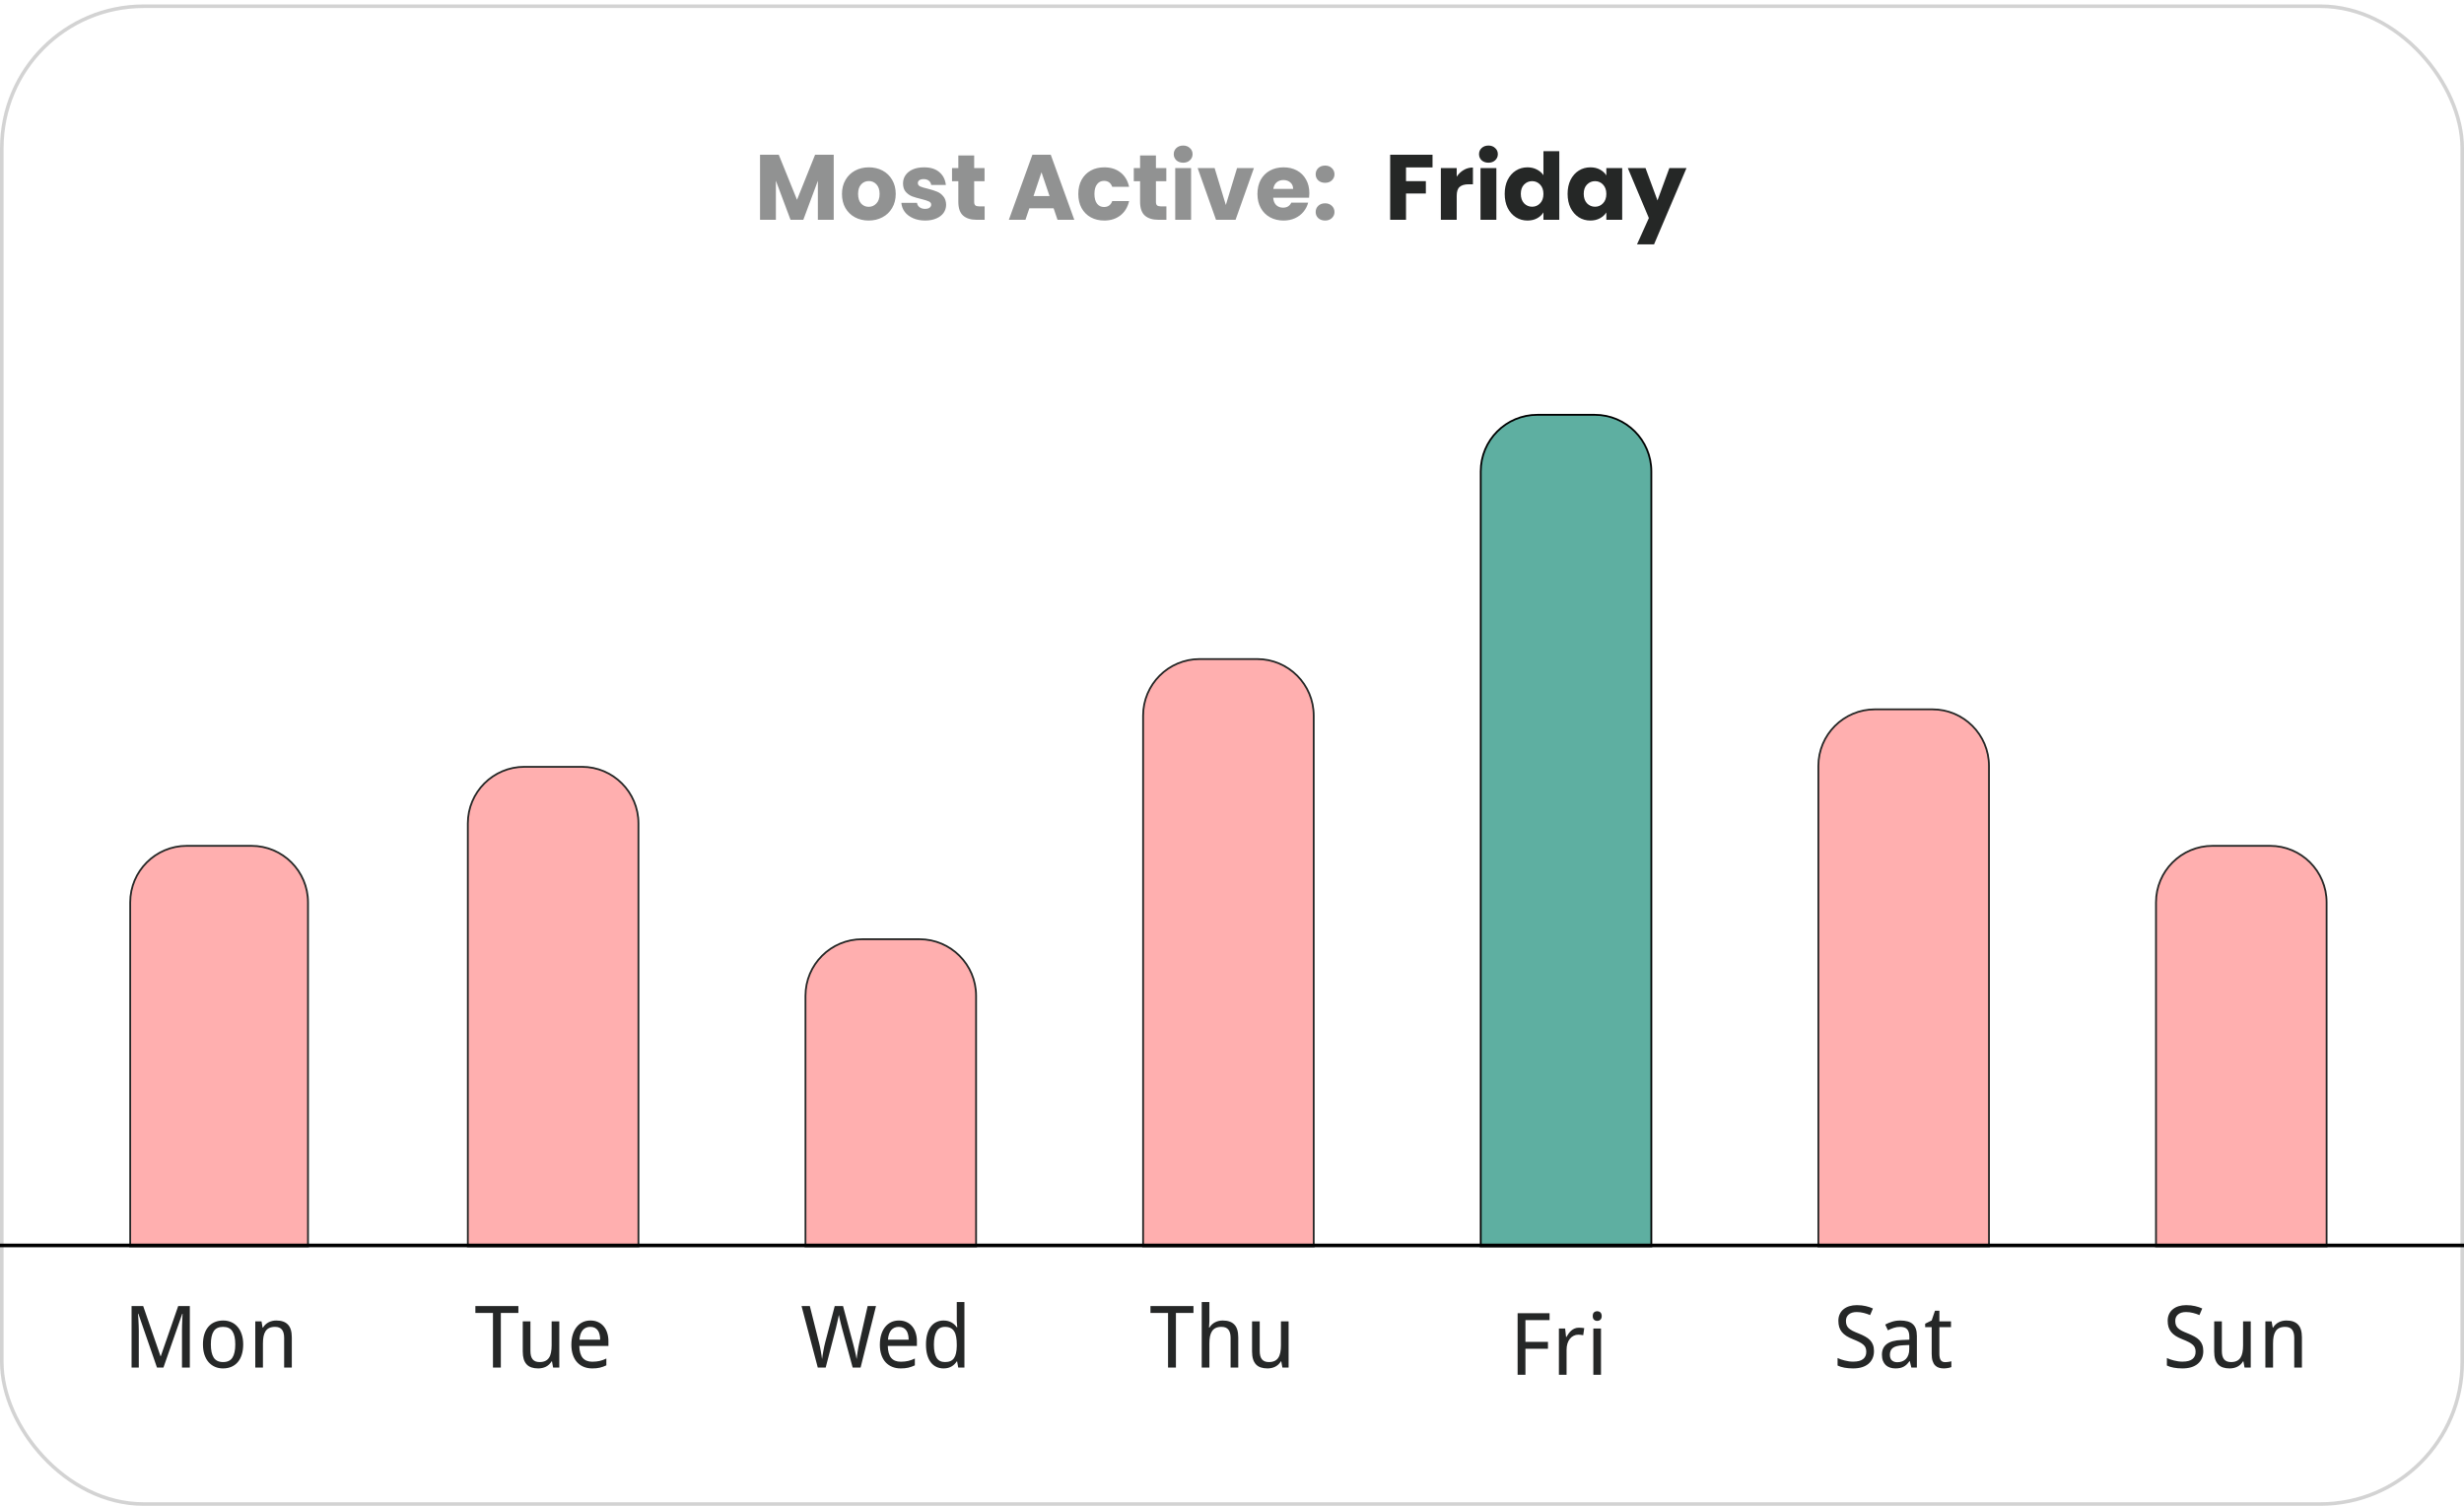 <svg width="319" height="195" viewBox="0 0 319 195" fill="none" xmlns="http://www.w3.org/2000/svg">
<rect x="0.233" y="0.808" width="318.535" height="193.911" rx="18.368" stroke="#252727" stroke-opacity="0.2" stroke-width="0.465"/>
<path d="M16.857 116.829C16.857 112.784 20.136 109.505 24.181 109.505H32.551C36.596 109.505 39.875 112.784 39.875 116.829V161.354H16.857V116.829Z" fill="#FFAFAF" stroke="#252726" stroke-width="0.233"/>
<path d="M60.568 106.599C60.568 102.554 63.847 99.275 67.892 99.275H75.332C79.377 99.275 82.656 102.554 82.656 106.599V161.354H60.568V106.599Z" fill="#FFAFAF" stroke="#252726" stroke-width="0.233"/>
<path d="M104.28 128.92C104.28 124.875 107.559 121.596 111.604 121.596H119.044C123.089 121.596 126.368 124.875 126.368 128.92V161.354H104.28V128.92Z" fill="#FFAFAF" stroke="#252726" stroke-width="0.233"/>
<path d="M191.702 61.028C191.702 56.983 194.981 53.704 199.026 53.704H206.466C210.511 53.704 213.79 56.983 213.79 61.028V161.354H191.702V61.028Z" fill="#5EAFA1" stroke="black" stroke-width="0.233"/>
<path d="M147.991 92.648C147.991 88.604 151.27 85.325 155.315 85.325H162.755C166.8 85.325 170.079 88.604 170.079 92.648V161.354H147.991V92.648Z" fill="#FFAFAF" stroke="#252726" stroke-width="0.233"/>
<path d="M235.414 99.159C235.414 95.114 238.693 91.835 242.738 91.835H250.178C254.223 91.835 257.502 95.114 257.502 99.159V161.354H235.414V99.159Z" fill="#FFAFAF" stroke="#252726" stroke-width="0.233"/>
<path d="M279.125 116.829C279.125 112.784 282.404 109.505 286.449 109.505H293.889C297.934 109.505 301.213 112.784 301.213 116.829V161.354H279.125V116.829Z" fill="#FFAFAF" stroke="#252726" stroke-width="0.233"/>
<path d="M20.324 177.051L17.91 170.076H17.867C17.889 170.345 17.907 170.612 17.921 170.877C17.936 171.106 17.947 171.347 17.954 171.602C17.965 171.852 17.97 172.081 17.97 172.288V177.051H17.033V169.084H18.537L20.782 175.58H20.815L23.071 169.084H24.575V177.051H23.561V172.217C23.561 172.028 23.565 171.812 23.572 171.569C23.579 171.325 23.589 171.093 23.599 170.871C23.614 170.613 23.627 170.352 23.638 170.087H23.594L21.158 177.051H20.324ZM31.485 174.048C31.485 174.546 31.423 174.989 31.299 175.378C31.18 175.763 31.005 176.088 30.776 176.353C30.551 176.615 30.277 176.815 29.953 176.953C29.63 177.091 29.267 177.16 28.864 177.16C28.489 177.16 28.144 177.091 27.828 176.953C27.512 176.815 27.238 176.615 27.005 176.353C26.776 176.088 26.597 175.763 26.466 175.378C26.339 174.989 26.275 174.546 26.275 174.048C26.275 173.554 26.335 173.116 26.455 172.735C26.578 172.35 26.753 172.027 26.978 171.765C27.203 171.5 27.478 171.3 27.801 171.166C28.128 171.028 28.493 170.958 28.896 170.958C29.27 170.958 29.616 171.028 29.932 171.166C30.248 171.3 30.52 171.5 30.749 171.765C30.982 172.027 31.161 172.35 31.288 172.735C31.419 173.116 31.485 173.554 31.485 174.048ZM27.3 174.048C27.3 174.808 27.423 175.38 27.67 175.765C27.921 176.146 28.326 176.337 28.885 176.337C29.445 176.337 29.846 176.146 30.09 175.765C30.337 175.38 30.46 174.808 30.46 174.048C30.46 173.289 30.335 172.722 30.084 172.348C29.837 171.97 29.434 171.781 28.875 171.781C28.315 171.781 27.912 171.97 27.665 172.348C27.421 172.722 27.3 173.289 27.3 174.048ZM36.787 177.051V173.198C36.787 172.726 36.691 172.372 36.498 172.136C36.309 171.899 36.011 171.781 35.605 171.781C35.31 171.781 35.063 171.829 34.863 171.923C34.663 172.017 34.502 172.157 34.378 172.343C34.258 172.528 34.171 172.755 34.117 173.024C34.066 173.293 34.041 173.601 34.041 173.95V177.051H33.049V171.067H33.855L33.997 171.874H34.051C34.142 171.718 34.249 171.583 34.373 171.471C34.5 171.354 34.638 171.258 34.787 171.182C34.936 171.106 35.094 171.049 35.261 171.013C35.428 170.977 35.599 170.958 35.773 170.958C36.438 170.958 36.938 171.133 37.272 171.482C37.61 171.827 37.779 172.381 37.779 173.144V177.051H36.787Z" fill="#252727"/>
<path d="M64.84 177.051H63.821V169.978H61.543V169.084H67.112V169.978H64.84V177.051ZM71.608 177.051L71.461 176.25H71.406C71.316 176.406 71.207 176.542 71.079 176.659C70.956 176.771 70.82 176.866 70.671 176.942C70.522 177.015 70.364 177.069 70.197 177.105C70.029 177.142 69.859 177.16 69.684 177.16C69.354 177.16 69.063 177.118 68.812 177.035C68.562 176.951 68.353 176.82 68.186 176.642C68.019 176.464 67.891 176.237 67.804 175.961C67.721 175.685 67.679 175.356 67.679 174.975V171.067H68.671V174.92C68.671 175.392 68.767 175.747 68.96 175.983C69.152 176.219 69.45 176.337 69.853 176.337C70.148 176.337 70.395 176.29 70.594 176.195C70.794 176.101 70.954 175.963 71.074 175.781C71.198 175.596 71.285 175.369 71.335 175.1C71.39 174.831 71.417 174.522 71.417 174.174V171.067H72.409V177.051H71.608ZM76.671 177.16C76.271 177.16 75.906 177.093 75.575 176.958C75.245 176.824 74.959 176.628 74.72 176.37C74.484 176.112 74.3 175.792 74.169 175.411C74.038 175.029 73.973 174.593 73.973 174.103C73.973 173.609 74.033 173.167 74.153 172.779C74.273 172.39 74.442 172.061 74.66 171.792C74.878 171.52 75.137 171.313 75.439 171.171C75.744 171.029 76.08 170.958 76.447 170.958C76.807 170.958 77.13 171.024 77.417 171.155C77.704 171.282 77.948 171.463 78.147 171.7C78.347 171.932 78.5 172.214 78.605 172.544C78.714 172.871 78.769 173.235 78.769 173.634V174.25H74.998C75.016 174.951 75.163 175.467 75.439 175.798C75.719 176.128 76.133 176.293 76.681 176.293C76.867 176.293 77.037 176.284 77.194 176.266C77.353 176.248 77.506 176.223 77.651 176.19C77.8 176.154 77.944 176.11 78.082 176.059C78.22 176.005 78.36 175.945 78.501 175.879V176.762C78.356 176.831 78.213 176.891 78.071 176.942C77.933 176.993 77.789 177.035 77.641 177.067C77.495 177.1 77.343 177.124 77.183 177.138C77.026 177.153 76.856 177.16 76.671 177.16ZM76.425 171.781C76.011 171.781 75.682 171.923 75.439 172.206C75.199 172.49 75.059 172.902 75.019 173.443H77.7C77.7 173.196 77.675 172.971 77.624 172.768C77.577 172.561 77.501 172.384 77.395 172.239C77.293 172.094 77.163 171.981 77.003 171.901C76.843 171.821 76.65 171.781 76.425 171.781Z" fill="#252727"/>
<path d="M108.069 169.084H109.142L110.39 173.749C110.445 173.952 110.497 174.155 110.548 174.359C110.603 174.562 110.652 174.76 110.695 174.953C110.742 175.142 110.782 175.322 110.815 175.492C110.851 175.663 110.88 175.818 110.902 175.956C110.917 175.818 110.935 175.667 110.957 175.503C110.979 175.34 111.004 175.169 111.033 174.991C111.062 174.809 111.093 174.626 111.126 174.441C111.162 174.252 111.2 174.068 111.24 173.89L112.33 169.084H113.414L111.415 177.051H110.39L109.006 171.939C108.955 171.754 108.906 171.563 108.859 171.367C108.812 171.171 108.768 170.988 108.728 170.817C108.684 170.617 108.643 170.423 108.603 170.234C108.563 170.419 108.523 170.612 108.483 170.811C108.446 170.982 108.405 171.169 108.357 171.373C108.314 171.576 108.267 171.776 108.216 171.972L106.897 177.051H105.873L103.769 169.084H104.843L106.058 173.928C106.101 174.096 106.141 174.27 106.178 174.452C106.214 174.63 106.247 174.808 106.276 174.986C106.308 175.164 106.338 175.336 106.363 175.503C106.388 175.667 106.41 175.818 106.428 175.956C106.447 175.821 106.468 175.665 106.494 175.487C106.523 175.309 106.555 175.122 106.592 174.926C106.628 174.729 106.666 174.531 106.706 174.332C106.75 174.128 106.795 173.937 106.842 173.759L108.069 169.084ZM116.608 177.16C116.208 177.16 115.843 177.093 115.512 176.958C115.182 176.824 114.897 176.628 114.657 176.37C114.421 176.112 114.237 175.792 114.107 175.411C113.976 175.029 113.91 174.593 113.91 174.103C113.91 173.609 113.97 173.167 114.09 172.779C114.21 172.39 114.379 172.061 114.597 171.792C114.815 171.52 115.075 171.313 115.376 171.171C115.681 171.029 116.017 170.958 116.384 170.958C116.744 170.958 117.067 171.024 117.354 171.155C117.641 171.282 117.885 171.463 118.085 171.7C118.284 171.932 118.437 172.214 118.542 172.544C118.651 172.871 118.706 173.235 118.706 173.634V174.25H114.935C114.953 174.951 115.1 175.467 115.376 175.798C115.656 176.128 116.07 176.293 116.619 176.293C116.804 176.293 116.975 176.284 117.131 176.266C117.291 176.248 117.443 176.223 117.589 176.19C117.738 176.154 117.881 176.11 118.019 176.059C118.157 176.005 118.297 175.945 118.439 175.879V176.762C118.293 176.831 118.15 176.891 118.008 176.942C117.87 176.993 117.727 177.035 117.578 177.067C117.432 177.1 117.28 177.124 117.12 177.138C116.964 177.153 116.793 177.16 116.608 177.16ZM116.363 171.781C115.948 171.781 115.62 171.923 115.376 172.206C115.136 172.49 114.997 172.902 114.957 173.443H117.638C117.638 173.196 117.612 172.971 117.561 172.768C117.514 172.561 117.438 172.384 117.333 172.239C117.231 172.094 117.1 171.981 116.94 171.901C116.78 171.821 116.588 171.781 116.363 171.781ZM123.91 176.25H123.866C123.786 176.373 123.692 176.491 123.583 176.604C123.478 176.713 123.354 176.809 123.212 176.893C123.074 176.976 122.918 177.042 122.744 177.089C122.569 177.136 122.373 177.16 122.155 177.16C121.817 177.16 121.509 177.094 121.229 176.964C120.949 176.833 120.709 176.639 120.51 176.381C120.31 176.119 120.155 175.796 120.046 175.411C119.937 175.026 119.883 174.579 119.883 174.07C119.883 173.558 119.937 173.109 120.046 172.724C120.155 172.335 120.31 172.01 120.51 171.749C120.709 171.487 120.949 171.291 121.229 171.16C121.509 171.026 121.817 170.958 122.155 170.958C122.37 170.958 122.564 170.982 122.738 171.029C122.913 171.077 123.069 171.14 123.207 171.22C123.349 171.3 123.474 171.393 123.583 171.498C123.692 171.603 123.786 171.714 123.866 171.83H123.932C123.921 171.707 123.91 171.589 123.899 171.476C123.892 171.382 123.885 171.285 123.877 171.187C123.87 171.086 123.866 171.006 123.866 170.948V168.572H124.858V177.051H124.057L123.91 176.25ZM122.346 176.337C122.622 176.337 122.855 176.295 123.044 176.212C123.236 176.128 123.39 176.001 123.507 175.83C123.627 175.659 123.714 175.447 123.768 175.193C123.826 174.935 123.859 174.635 123.866 174.294V174.07C123.866 173.703 123.841 173.378 123.79 173.095C123.743 172.808 123.659 172.568 123.539 172.375C123.423 172.179 123.267 172.032 123.071 171.934C122.875 171.832 122.629 171.781 122.335 171.781C121.845 171.781 121.483 171.979 121.251 172.375C121.022 172.771 120.907 173.34 120.907 174.081C120.907 174.84 121.022 175.407 121.251 175.781C121.483 176.152 121.848 176.337 122.346 176.337Z" fill="#252727"/>
<path d="M152.24 177.051H151.22V169.978H148.943V169.084H154.512V169.978H152.24V177.051ZM159.318 177.051V173.198C159.318 172.726 159.222 172.372 159.029 172.136C158.841 171.899 158.543 171.781 158.136 171.781C157.841 171.781 157.594 171.829 157.395 171.923C157.195 172.017 157.033 172.157 156.91 172.343C156.79 172.528 156.703 172.755 156.648 173.024C156.597 173.293 156.572 173.601 156.572 173.95V177.051H155.58V168.572H156.572V171.089L156.528 171.874H156.583C156.674 171.718 156.781 171.583 156.904 171.471C157.031 171.354 157.169 171.258 157.318 171.182C157.467 171.106 157.625 171.049 157.792 171.013C157.96 170.977 158.13 170.958 158.305 170.958C158.97 170.958 159.469 171.133 159.803 171.482C160.141 171.827 160.31 172.381 160.31 173.144V177.051H159.318ZM166.026 177.051L165.879 176.25H165.825C165.734 176.406 165.625 176.542 165.498 176.659C165.374 176.771 165.238 176.866 165.089 176.942C164.94 177.015 164.782 177.069 164.615 177.105C164.448 177.142 164.277 177.16 164.103 177.16C163.772 177.16 163.482 177.118 163.231 177.035C162.98 176.951 162.771 176.82 162.604 176.642C162.437 176.464 162.31 176.237 162.223 175.961C162.139 175.685 162.097 175.356 162.097 174.975V171.067H163.089V174.92C163.089 175.392 163.186 175.747 163.378 175.983C163.571 176.219 163.869 176.337 164.272 176.337C164.566 176.337 164.813 176.29 165.013 176.195C165.213 176.101 165.373 175.963 165.492 175.781C165.616 175.596 165.703 175.369 165.754 175.1C165.808 174.831 165.836 174.522 165.836 174.174V171.067H166.828V177.051H166.026Z" fill="#252727"/>
<path d="M197.49 177.981H196.477V170.014H200.613V170.908H197.49V173.72H200.406V174.613H197.49V177.981ZM204.411 171.889C204.516 171.889 204.634 171.894 204.765 171.905C204.896 171.912 205.009 171.925 205.103 171.943L204.972 172.859C204.871 172.84 204.765 172.826 204.656 172.815C204.551 172.8 204.451 172.793 204.356 172.793C204.128 172.793 203.919 172.84 203.73 172.935C203.541 173.026 203.377 173.158 203.239 173.333C203.105 173.503 203 173.71 202.923 173.954C202.851 174.194 202.814 174.461 202.814 174.755V177.981H201.823V171.997H202.629L202.749 173.093H202.792C202.883 172.937 202.98 172.786 203.081 172.641C203.187 172.495 203.303 172.368 203.43 172.259C203.561 172.146 203.706 172.057 203.866 171.992C204.026 171.923 204.208 171.889 204.411 171.889ZM207.272 177.981H206.28V171.997H207.272V177.981ZM206.204 170.379C206.204 170.161 206.258 170.003 206.367 169.905C206.48 169.807 206.618 169.758 206.781 169.758C206.861 169.758 206.936 169.771 207.005 169.796C207.078 169.818 207.139 169.854 207.19 169.905C207.245 169.956 207.286 170.021 207.315 170.101C207.348 170.177 207.365 170.27 207.365 170.379C207.365 170.59 207.306 170.748 207.19 170.853C207.078 170.955 206.941 171.006 206.781 171.006C206.618 171.006 206.48 170.955 206.367 170.853C206.258 170.751 206.204 170.593 206.204 170.379Z" fill="#252727"/>
<path d="M242.613 174.92C242.613 175.273 242.55 175.589 242.423 175.868C242.299 176.144 242.121 176.379 241.889 176.571C241.656 176.764 241.373 176.911 241.039 177.013C240.704 177.111 240.328 177.16 239.911 177.16C239.507 177.16 239.129 177.127 238.777 177.062C238.428 177 238.136 176.907 237.9 176.784V175.814C238.023 175.872 238.163 175.93 238.319 175.988C238.479 176.043 238.646 176.092 238.821 176.135C238.995 176.179 239.175 176.215 239.36 176.244C239.545 176.27 239.729 176.283 239.911 176.283C240.492 176.283 240.92 176.174 241.197 175.956C241.476 175.738 241.616 175.425 241.616 175.018C241.616 174.822 241.589 174.651 241.534 174.506C241.484 174.361 241.391 174.228 241.257 174.108C241.126 173.985 240.95 173.867 240.728 173.754C240.506 173.638 240.227 173.512 239.889 173.378C239.565 173.251 239.284 173.113 239.044 172.964C238.808 172.811 238.612 172.641 238.456 172.452C238.303 172.263 238.189 172.048 238.112 171.809C238.04 171.569 238.003 171.296 238.003 170.991C238.003 170.671 238.061 170.386 238.178 170.136C238.294 169.885 238.457 169.674 238.668 169.503C238.879 169.329 239.129 169.197 239.42 169.106C239.714 169.015 240.038 168.969 240.39 168.969C240.822 168.969 241.211 169.011 241.556 169.095C241.901 169.175 242.208 169.278 242.477 169.405L242.112 170.256C241.876 170.15 241.607 170.059 241.306 169.983C241.008 169.903 240.699 169.863 240.379 169.863C239.936 169.863 239.593 169.967 239.349 170.174C239.106 170.377 238.984 170.653 238.984 171.002C238.984 171.209 239.011 171.389 239.066 171.542C239.12 171.691 239.211 171.827 239.338 171.95C239.466 172.07 239.633 172.185 239.84 172.294C240.05 172.399 240.308 172.512 240.614 172.631C240.944 172.762 241.233 172.897 241.48 173.035C241.731 173.173 241.94 173.329 242.107 173.503C242.274 173.678 242.399 173.879 242.483 174.108C242.57 174.337 242.613 174.608 242.613 174.92ZM247.452 177.051L247.251 176.223H247.207C247.087 176.386 246.968 176.528 246.848 176.648C246.728 176.764 246.597 176.86 246.455 176.936C246.314 177.013 246.156 177.069 245.981 177.105C245.807 177.142 245.605 177.16 245.376 177.16C245.126 177.16 244.895 177.124 244.684 177.051C244.473 176.982 244.29 176.875 244.134 176.729C243.981 176.58 243.861 176.395 243.774 176.174C243.687 175.948 243.643 175.683 243.643 175.378C243.643 174.782 243.852 174.324 244.27 174.005C244.691 173.685 245.331 173.511 246.188 173.482L247.191 173.443V173.067C247.191 172.824 247.164 172.621 247.109 172.457C247.058 172.294 246.982 172.163 246.88 172.065C246.782 171.963 246.659 171.89 246.51 171.847C246.364 171.803 246.197 171.781 246.008 171.781C245.707 171.781 245.425 171.825 245.164 171.912C244.906 171.999 244.657 172.105 244.417 172.228L244.068 171.482C244.337 171.336 244.637 171.213 244.968 171.111C245.298 171.009 245.645 170.958 246.008 170.958C246.379 170.958 246.699 170.997 246.968 171.073C247.24 171.146 247.463 171.264 247.638 171.427C247.816 171.587 247.948 171.792 248.036 172.043C248.123 172.294 248.166 172.597 248.166 172.953V177.051H247.452ZM245.632 176.359C245.854 176.359 246.059 176.324 246.248 176.255C246.437 176.186 246.601 176.083 246.739 175.945C246.877 175.803 246.984 175.627 247.06 175.416C247.14 175.202 247.18 174.951 247.18 174.664V174.125L246.401 174.163C246.074 174.177 245.8 174.214 245.578 174.272C245.356 174.33 245.178 174.412 245.044 174.517C244.913 174.619 244.819 174.744 244.761 174.893C244.702 175.038 244.673 175.204 244.673 175.389C244.673 175.723 244.761 175.968 244.935 176.125C245.113 176.281 245.345 176.359 245.632 176.359ZM251.817 176.348C251.883 176.348 251.956 176.344 252.035 176.337C252.119 176.33 252.199 176.321 252.275 176.31C252.352 176.299 252.421 176.286 252.482 176.272C252.548 176.257 252.597 176.244 252.629 176.233V176.986C252.582 177.007 252.522 177.029 252.45 177.051C252.377 177.073 252.297 177.091 252.21 177.105C252.123 177.124 252.032 177.136 251.937 177.144C251.843 177.154 251.75 177.16 251.659 177.16C251.434 177.16 251.225 177.131 251.033 177.073C250.84 177.015 250.673 176.915 250.531 176.773C250.393 176.631 250.284 176.441 250.204 176.201C250.125 175.957 250.085 175.652 250.085 175.285V171.814H249.24V171.373L250.085 170.948L250.51 169.694H251.082V171.067H252.586V171.814H251.082V175.285C251.082 175.638 251.138 175.903 251.251 176.081C251.367 176.259 251.556 176.348 251.817 176.348Z" fill="#252727"/>
<path d="M285.248 174.92C285.248 175.273 285.185 175.589 285.057 175.868C284.934 176.144 284.756 176.379 284.523 176.571C284.291 176.764 284.008 176.911 283.673 177.013C283.339 177.111 282.963 177.16 282.545 177.16C282.142 177.16 281.764 177.127 281.412 177.062C281.063 177 280.771 176.907 280.534 176.784V175.814C280.658 175.872 280.798 175.93 280.954 175.988C281.114 176.043 281.281 176.092 281.455 176.135C281.63 176.179 281.81 176.215 281.995 176.244C282.18 176.27 282.364 176.283 282.545 176.283C283.127 176.283 283.555 176.174 283.831 175.956C284.111 175.738 284.251 175.425 284.251 175.018C284.251 174.822 284.224 174.651 284.169 174.506C284.118 174.361 284.026 174.228 283.891 174.108C283.761 173.985 283.584 173.867 283.363 173.754C283.141 173.638 282.861 173.512 282.524 173.378C282.2 173.251 281.919 173.113 281.679 172.964C281.443 172.811 281.247 172.641 281.09 172.452C280.938 172.263 280.823 172.048 280.747 171.809C280.674 171.569 280.638 171.296 280.638 170.991C280.638 170.671 280.696 170.386 280.812 170.136C280.929 169.885 281.092 169.674 281.303 169.503C281.514 169.329 281.764 169.197 282.055 169.106C282.349 169.015 282.672 168.969 283.025 168.969C283.457 168.969 283.846 169.011 284.191 169.095C284.536 169.175 284.843 169.278 285.112 169.405L284.747 170.256C284.511 170.15 284.242 170.059 283.94 169.983C283.642 169.903 283.334 169.863 283.014 169.863C282.571 169.863 282.227 169.967 281.984 170.174C281.741 170.377 281.619 170.653 281.619 171.002C281.619 171.209 281.646 171.389 281.701 171.542C281.755 171.691 281.846 171.827 281.973 171.95C282.1 172.07 282.267 172.185 282.474 172.294C282.685 172.399 282.943 172.512 283.248 172.631C283.579 172.762 283.868 172.897 284.115 173.035C284.365 173.173 284.574 173.329 284.741 173.503C284.909 173.678 285.034 173.879 285.117 174.108C285.205 174.337 285.248 174.608 285.248 174.92ZM290.589 177.051L290.441 176.25H290.387C290.296 176.406 290.187 176.542 290.06 176.659C289.936 176.771 289.8 176.866 289.651 176.942C289.502 177.015 289.344 177.069 289.177 177.105C289.01 177.142 288.839 177.16 288.665 177.16C288.334 177.16 288.044 177.118 287.793 177.035C287.542 176.951 287.334 176.82 287.166 176.642C286.999 176.464 286.872 176.237 286.785 175.961C286.701 175.685 286.66 175.356 286.66 174.975V171.067H287.651V174.92C287.651 175.392 287.748 175.747 287.94 175.983C288.133 176.219 288.431 176.337 288.834 176.337C289.128 176.337 289.375 176.29 289.575 176.195C289.775 176.101 289.935 175.963 290.055 175.781C290.178 175.596 290.265 175.369 290.316 175.1C290.371 174.831 290.398 174.522 290.398 174.174V171.067H291.39V177.051H290.589ZM297.024 177.051V173.198C297.024 172.726 296.928 172.372 296.736 172.136C296.547 171.899 296.249 171.781 295.842 171.781C295.548 171.781 295.301 171.829 295.101 171.923C294.901 172.017 294.739 172.157 294.616 172.343C294.496 172.528 294.409 172.755 294.354 173.024C294.303 173.293 294.278 173.601 294.278 173.95V177.051H293.286V171.067H294.093L294.234 171.874H294.289C294.38 171.718 294.487 171.583 294.61 171.471C294.737 171.354 294.875 171.258 295.024 171.182C295.173 171.106 295.331 171.049 295.499 171.013C295.666 170.977 295.836 170.958 296.011 170.958C296.676 170.958 297.175 171.133 297.509 171.482C297.847 171.827 298.016 172.381 298.016 173.144V177.051H297.024Z" fill="#252727"/>
<path d="M107.937 20.032V28.456H105.885V23.404L104.001 28.456H102.345L100.449 23.392V28.456H98.397V20.032H100.821L103.185 25.864L105.525 20.032H107.937ZM112.461 28.552C111.805 28.552 111.213 28.412 110.685 28.132C110.165 27.852 109.753 27.452 109.449 26.932C109.153 26.412 109.005 25.804 109.005 25.108C109.005 24.42 109.157 23.816 109.461 23.296C109.765 22.768 110.181 22.364 110.709 22.084C111.237 21.804 111.829 21.664 112.485 21.664C113.141 21.664 113.733 21.804 114.261 22.084C114.789 22.364 115.205 22.768 115.509 23.296C115.813 23.816 115.965 24.42 115.965 25.108C115.965 25.796 115.809 26.404 115.497 26.932C115.193 27.452 114.773 27.852 114.237 28.132C113.709 28.412 113.117 28.552 112.461 28.552ZM112.461 26.776C112.853 26.776 113.185 26.632 113.457 26.344C113.737 26.056 113.877 25.644 113.877 25.108C113.877 24.572 113.741 24.16 113.469 23.872C113.205 23.584 112.877 23.44 112.485 23.44C112.085 23.44 111.753 23.584 111.489 23.872C111.225 24.152 111.093 24.564 111.093 25.108C111.093 25.644 111.221 26.056 111.477 26.344C111.741 26.632 112.069 26.776 112.461 26.776ZM119.777 28.552C119.193 28.552 118.673 28.452 118.217 28.252C117.761 28.052 117.401 27.78 117.137 27.436C116.873 27.084 116.725 26.692 116.693 26.26H118.721C118.745 26.492 118.853 26.68 119.045 26.824C119.237 26.968 119.473 27.04 119.753 27.04C120.009 27.04 120.205 26.992 120.341 26.896C120.485 26.792 120.557 26.66 120.557 26.5C120.557 26.308 120.457 26.168 120.257 26.08C120.057 25.984 119.733 25.88 119.285 25.768C118.805 25.656 118.405 25.54 118.085 25.42C117.765 25.292 117.489 25.096 117.257 24.832C117.025 24.56 116.909 24.196 116.909 23.74C116.909 23.356 117.013 23.008 117.221 22.696C117.437 22.376 117.749 22.124 118.157 21.94C118.573 21.756 119.065 21.664 119.633 21.664C120.473 21.664 121.133 21.872 121.613 22.288C122.101 22.704 122.381 23.256 122.453 23.944H120.557C120.525 23.712 120.421 23.528 120.245 23.392C120.077 23.256 119.853 23.188 119.573 23.188C119.333 23.188 119.149 23.236 119.021 23.332C118.893 23.42 118.829 23.544 118.829 23.704C118.829 23.896 118.929 24.04 119.129 24.136C119.337 24.232 119.657 24.328 120.089 24.424C120.585 24.552 120.989 24.68 121.301 24.808C121.613 24.928 121.885 25.128 122.117 25.408C122.357 25.68 122.481 26.048 122.489 26.512C122.489 26.904 122.377 27.256 122.153 27.568C121.937 27.872 121.621 28.112 121.205 28.288C120.797 28.464 120.321 28.552 119.777 28.552ZM127.477 26.716V28.456H126.433C125.689 28.456 125.109 28.276 124.693 27.916C124.277 27.548 124.069 26.952 124.069 26.128V23.464H123.253V21.76H124.069V20.128H126.121V21.76H127.465V23.464H126.121V26.152C126.121 26.352 126.169 26.496 126.265 26.584C126.361 26.672 126.521 26.716 126.745 26.716H127.477ZM136.407 26.968H133.263L132.759 28.456H130.611L133.659 20.032H136.035L139.083 28.456H136.911L136.407 26.968ZM135.879 25.384L134.835 22.3L133.803 25.384H135.879ZM139.602 25.108C139.602 24.412 139.742 23.804 140.022 23.284C140.31 22.764 140.706 22.364 141.21 22.084C141.722 21.804 142.306 21.664 142.962 21.664C143.802 21.664 144.502 21.884 145.062 22.324C145.63 22.764 146.002 23.384 146.178 24.184H143.994C143.81 23.672 143.454 23.416 142.926 23.416C142.55 23.416 142.25 23.564 142.026 23.86C141.802 24.148 141.69 24.564 141.69 25.108C141.69 25.652 141.802 26.072 142.026 26.368C142.25 26.656 142.55 26.8 142.926 26.8C143.454 26.8 143.81 26.544 143.994 26.032H146.178C146.002 26.816 145.63 27.432 145.062 27.88C144.494 28.328 143.794 28.552 142.962 28.552C142.306 28.552 141.722 28.412 141.21 28.132C140.706 27.852 140.31 27.452 140.022 26.932C139.742 26.412 139.602 25.804 139.602 25.108ZM151.008 26.716V28.456H149.964C149.22 28.456 148.64 28.276 148.224 27.916C147.808 27.548 147.6 26.952 147.6 26.128V23.464H146.784V21.76H147.6V20.128H149.652V21.76H150.996V23.464H149.652V26.152C149.652 26.352 149.7 26.496 149.796 26.584C149.892 26.672 150.052 26.716 150.276 26.716H151.008ZM153.183 21.064C152.823 21.064 152.527 20.96 152.295 20.752C152.071 20.536 151.959 20.272 151.959 19.96C151.959 19.64 152.071 19.376 152.295 19.168C152.527 18.952 152.823 18.844 153.183 18.844C153.535 18.844 153.823 18.952 154.047 19.168C154.279 19.376 154.395 19.64 154.395 19.96C154.395 20.272 154.279 20.536 154.047 20.752C153.823 20.96 153.535 21.064 153.183 21.064ZM154.203 21.76V28.456H152.151V21.76H154.203ZM158.702 26.536L160.154 21.76H162.338L159.962 28.456H157.43L155.054 21.76H157.25L158.702 26.536ZM169.514 25C169.514 25.192 169.502 25.392 169.478 25.6H164.834C164.866 26.016 164.998 26.336 165.23 26.56C165.47 26.776 165.762 26.884 166.106 26.884C166.618 26.884 166.974 26.668 167.174 26.236H169.358C169.246 26.676 169.042 27.072 168.746 27.424C168.458 27.776 168.094 28.052 167.654 28.252C167.214 28.452 166.722 28.552 166.178 28.552C165.522 28.552 164.938 28.412 164.426 28.132C163.914 27.852 163.514 27.452 163.226 26.932C162.938 26.412 162.794 25.804 162.794 25.108C162.794 24.412 162.934 23.804 163.214 23.284C163.502 22.764 163.902 22.364 164.414 22.084C164.926 21.804 165.514 21.664 166.178 21.664C166.826 21.664 167.402 21.8 167.906 22.072C168.41 22.344 168.802 22.732 169.082 23.236C169.37 23.74 169.514 24.328 169.514 25ZM167.414 24.46C167.414 24.108 167.294 23.828 167.054 23.62C166.814 23.412 166.514 23.308 166.154 23.308C165.81 23.308 165.518 23.408 165.278 23.608C165.046 23.808 164.902 24.092 164.846 24.46H167.414ZM171.556 28.552C171.196 28.552 170.9 28.448 170.668 28.24C170.444 28.024 170.332 27.76 170.332 27.448C170.332 27.128 170.444 26.86 170.668 26.644C170.9 26.428 171.196 26.32 171.556 26.32C171.908 26.32 172.196 26.428 172.42 26.644C172.652 26.86 172.768 27.128 172.768 27.448C172.768 27.76 172.652 28.024 172.42 28.24C172.196 28.448 171.908 28.552 171.556 28.552ZM171.556 23.668C171.196 23.668 170.9 23.564 170.668 23.356C170.444 23.14 170.332 22.876 170.332 22.564C170.332 22.244 170.444 21.976 170.668 21.76C170.9 21.544 171.196 21.436 171.556 21.436C171.908 21.436 172.196 21.544 172.42 21.76C172.652 21.976 172.768 22.244 172.768 22.564C172.768 22.876 172.652 23.14 172.42 23.356C172.196 23.564 171.908 23.668 171.556 23.668Z" fill="#252727" fill-opacity="0.5"/>
<path d="M185.461 20.032V21.676H182.029V23.452H184.597V25.048H182.029V28.456H179.977V20.032H185.461ZM188.592 22.876C188.832 22.508 189.132 22.22 189.492 22.012C189.852 21.796 190.252 21.688 190.692 21.688V23.86H190.128C189.616 23.86 189.232 23.972 188.976 24.196C188.72 24.412 188.592 24.796 188.592 25.348V28.456H186.54V21.76H188.592V22.876ZM192.705 21.064C192.345 21.064 192.049 20.96 191.817 20.752C191.593 20.536 191.481 20.272 191.481 19.96C191.481 19.64 191.593 19.376 191.817 19.168C192.049 18.952 192.345 18.844 192.705 18.844C193.057 18.844 193.345 18.952 193.569 19.168C193.801 19.376 193.917 19.64 193.917 19.96C193.917 20.272 193.801 20.536 193.569 20.752C193.345 20.96 193.057 21.064 192.705 21.064ZM193.725 21.76V28.456H191.673V21.76H193.725ZM194.804 25.096C194.804 24.408 194.932 23.804 195.188 23.284C195.452 22.764 195.808 22.364 196.256 22.084C196.704 21.804 197.204 21.664 197.756 21.664C198.196 21.664 198.596 21.756 198.956 21.94C199.324 22.124 199.612 22.372 199.82 22.684V19.576H201.872V28.456H199.82V27.496C199.628 27.816 199.352 28.072 198.992 28.264C198.64 28.456 198.228 28.552 197.756 28.552C197.204 28.552 196.704 28.412 196.256 28.132C195.808 27.844 195.452 27.44 195.188 26.92C194.932 26.392 194.804 25.784 194.804 25.096ZM199.82 25.108C199.82 24.596 199.676 24.192 199.388 23.896C199.108 23.6 198.764 23.452 198.356 23.452C197.948 23.452 197.6 23.6 197.312 23.896C197.032 24.184 196.892 24.584 196.892 25.096C196.892 25.608 197.032 26.016 197.312 26.32C197.6 26.616 197.948 26.764 198.356 26.764C198.764 26.764 199.108 26.616 199.388 26.32C199.676 26.024 199.82 25.62 199.82 25.108ZM202.948 25.096C202.948 24.408 203.076 23.804 203.332 23.284C203.596 22.764 203.952 22.364 204.4 22.084C204.848 21.804 205.348 21.664 205.9 21.664C206.372 21.664 206.784 21.76 207.136 21.952C207.496 22.144 207.772 22.396 207.964 22.708V21.76H210.016V28.456H207.964V27.508C207.764 27.82 207.484 28.072 207.124 28.264C206.772 28.456 206.36 28.552 205.888 28.552C205.344 28.552 204.848 28.412 204.4 28.132C203.952 27.844 203.596 27.44 203.332 26.92C203.076 26.392 202.948 25.784 202.948 25.096ZM207.964 25.108C207.964 24.596 207.82 24.192 207.532 23.896C207.252 23.6 206.908 23.452 206.5 23.452C206.092 23.452 205.744 23.6 205.456 23.896C205.176 24.184 205.036 24.584 205.036 25.096C205.036 25.608 205.176 26.016 205.456 26.32C205.744 26.616 206.092 26.764 206.5 26.764C206.908 26.764 207.252 26.616 207.532 26.32C207.82 26.024 207.964 25.62 207.964 25.108ZM218.341 21.76L214.141 31.636H211.933L213.469 28.228L210.745 21.76H213.037L214.585 25.948L216.121 21.76H218.341Z" fill="#252726"/>
<line y1="161.238" x2="319" y2="161.238" stroke="black" stroke-width="0.465"/>
</svg>
